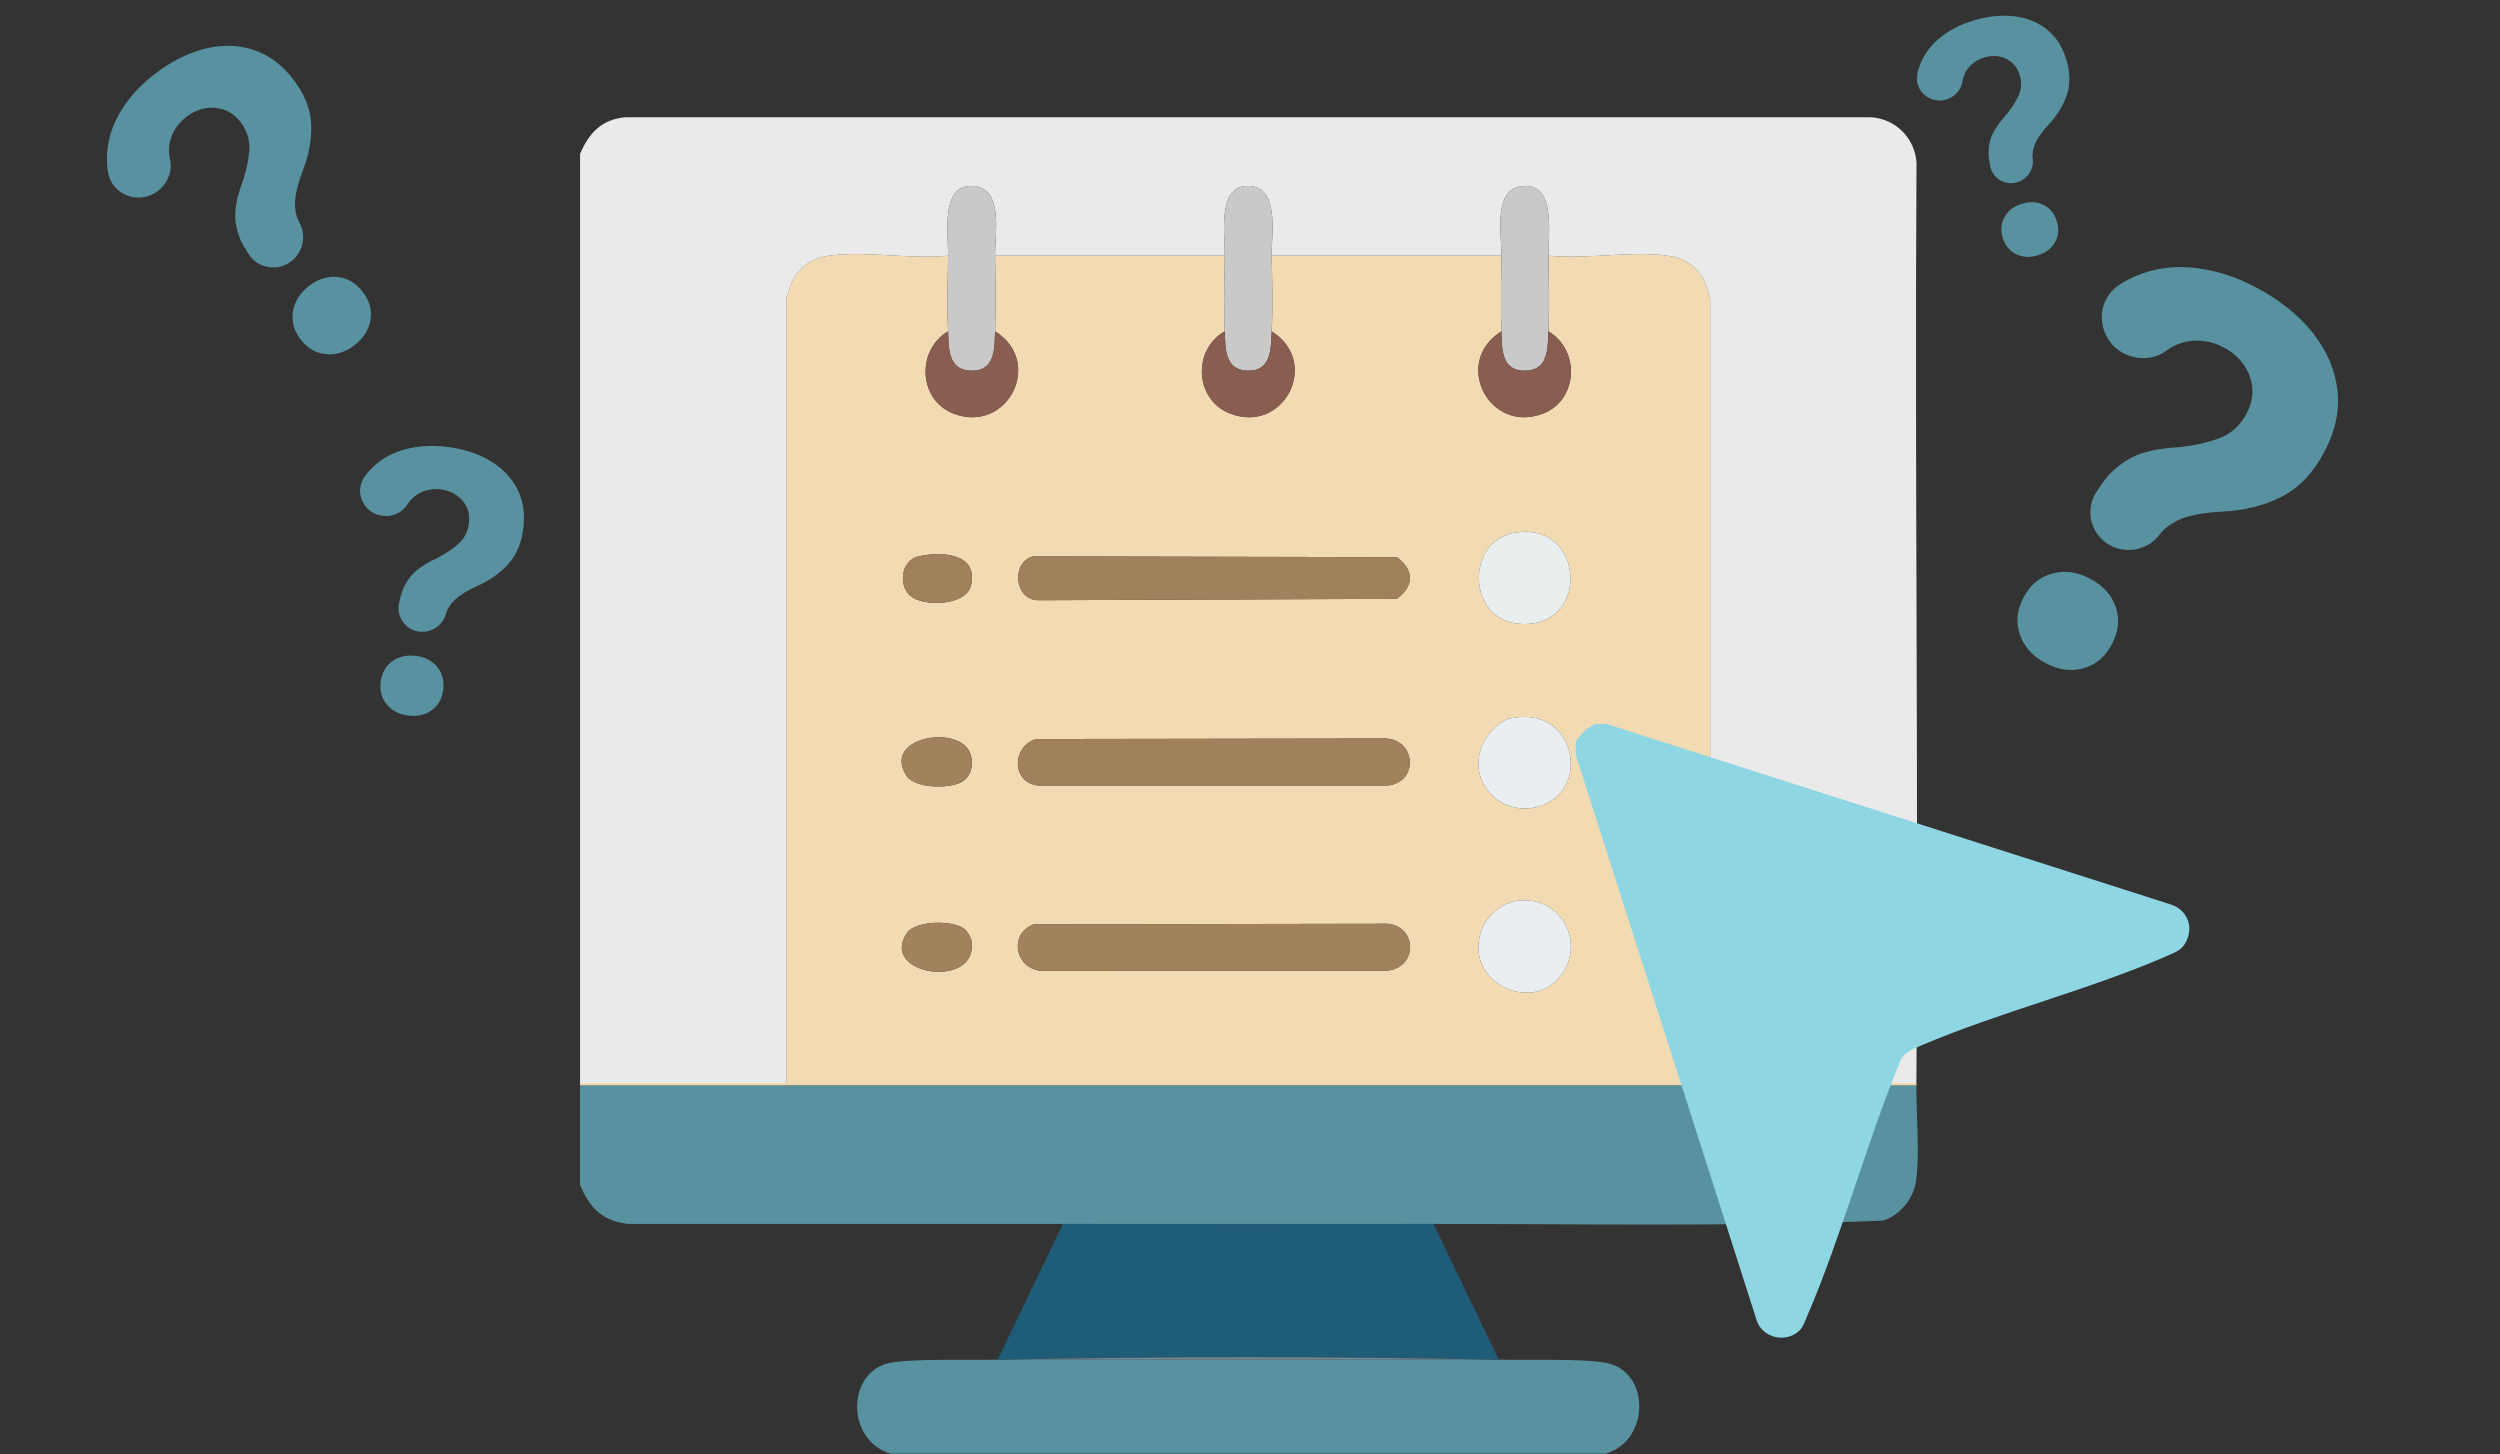 <svg width="956" height="556" viewBox="0 0 956 556" fill="none" xmlns="http://www.w3.org/2000/svg">
<rect x="0" y="0" width="956" height="556" fill="#333333" stroke="none"/>
<path d="M362.55 97.76C362.4 107.15 362.12 117.38 362.55 126.7C350.29 133.97 351.27 152.97 364.56 158.13C385.2 166.13 399.41 138.45 380.52 126.7C380.84 117.13 380.64 107.33 380.52 97.76H468.35C468.2 107.15 467.92 117.38 468.35 126.7C455.84 133.88 456.95 152.92 470.36 158.13C490.89 166.11 505.17 138.6 486.32 126.7C486.75 117.38 486.47 107.14 486.32 97.76H574.15C574.03 107.34 573.83 117.14 574.15 126.7C555.26 138.45 569.47 166.13 590.11 158.13C603.4 152.98 604.38 133.97 592.12 126.7C592.55 117.38 592.27 107.14 592.12 97.76C606.53 99.39 626.34 95.37 640.08 98.2C645.22 99.26 649.59 102.77 651.74 107.49C652.12 108.33 653.99 113.87 653.99 114.22V414.13H732.84C732.84 414.46 732.84 414.8 732.84 415.13H221.82V414.13H300.67V114.23C300.67 113.88 302.54 108.32 302.92 107.5C304.96 103.12 309.79 99.22 314.58 98.2C328.17 95.32 348.24 99.43 362.54 97.76H362.55ZM578.85 203.79C560.68 207.17 561.23 235.96 579.7 238.39C608.41 242.17 606.8 198.59 578.85 203.79ZM351.28 212.75C344.17 214.34 343.27 224.96 349.05 228.53C354.67 231.99 369.6 231.39 371.32 223.8C374.12 211.42 359.92 210.81 351.28 212.75ZM395.2 212.75C386.73 214.64 387.62 229.32 396.96 229.53L534.19 228.99C540.81 224.09 540.81 217.96 534.19 213.06L395.2 212.75ZM577.85 274.65C573.71 275.5 569.1 280.28 567.27 284.03C559.98 298.89 574.71 313.81 590.09 307.85C608.47 300.72 602 269.72 577.86 274.66L577.85 274.65ZM369.18 298.02C371.58 295.61 372.05 292.35 371.32 289.1C368.47 276.48 336.65 281.46 346.72 296.74C350.1 301.87 365.33 301.88 369.18 298.02ZM396.19 282.61C386.9 285.42 386.68 299.19 396.96 300.39H530.74C542.68 299 541.44 282.72 529.72 282.4L396.19 282.61ZM579.86 344.52C574.06 345.5 568.32 350.47 566.41 356.02C559.62 375.75 586.48 388.47 597.52 372.16C606.4 359.04 595.54 341.89 579.86 344.52ZM369.18 355.61C365.32 351.74 350.1 351.75 346.72 356.88C336.05 373.09 374.38 378.5 371.49 359.81C371.29 358.52 370.12 356.54 369.18 355.6V355.61ZM395.2 353.48C385.9 357.04 387.89 370.07 397.96 371.25L529.72 371.23C541.89 370.75 542.5 354.64 530.74 353.24L395.2 353.48Z" fill="#F2DBB3"/>
<path d="M732.82 414.14H653.97V114.23C653.97 113.88 652.1 108.34 651.72 107.5C649.56 102.78 645.2 99.26 640.06 98.21C626.32 95.38 606.5 99.4 592.1 97.77C591.98 89.97 595.2 70.49 582.78 71.11C570.67 71.71 574.25 89.39 574.14 97.77H486.31C486.18 89.54 489.41 71.7 477.67 71.11C465.24 70.49 468.47 89.97 468.35 97.77H380.52C380.41 89.4 383.99 71.72 371.88 71.11C359.45 70.49 362.68 89.97 362.56 97.77C348.26 99.44 328.19 95.33 314.6 98.21C309.81 99.23 304.97 103.13 302.94 107.51C302.56 108.33 300.69 113.89 300.69 114.24V414.15H221.82V58.84C225.28 50.79 230.09 45.64 239.25 44.83H715.4C724.85 45.38 732.31 52.83 732.87 62.3C732.19 179.58 733.63 296.89 732.83 414.15L732.82 414.14Z" fill="#EAEAEA"/>
<path d="M732.821 415.14C732.741 425.93 734.251 442.37 732.581 452.33C731.531 458.61 726.151 464.94 720.061 466.76C663.061 469.14 605.401 467.98 548.181 468.04C547.851 468.04 547.511 468.04 547.181 468.04H407.451C407.121 468.04 406.781 468.04 406.451 468.04C351.081 467.98 295.671 468.09 240.291 468.03C230.491 467.05 225.371 461.83 221.811 453.07V415.14H732.811H732.821Z" fill="#5891A0"/>
<path d="M382.51 519.94H572.141C572.471 519.94 572.811 519.94 573.141 519.94C583.891 520.17 603.91 519.5 613.5 521C631.15 523.76 631.28 550.72 614.06 555.87H340.59C323.17 550.79 323.61 523.75 341.15 521C350.74 519.5 370.76 520.17 381.51 519.94C381.84 519.94 382.18 519.94 382.51 519.94Z" fill="#5891A0"/>
<path d="M395.201 353.48L530.741 353.24C542.501 354.63 541.891 370.74 529.721 371.23L397.961 371.25C387.891 370.06 385.901 357.03 395.201 353.48Z" fill="#A1825C"/>
<path d="M396.19 282.61L529.72 282.4C541.44 282.72 542.68 298.99 530.74 300.39H396.96C386.68 299.2 386.9 285.42 396.19 282.61Z" fill="#A1815B"/>
<path d="M395.201 212.75L534.191 213.06C540.811 217.96 540.811 224.09 534.191 228.99L396.961 229.53C387.621 229.32 386.731 214.65 395.201 212.75Z" fill="#A1815B"/>
<path d="M380.51 97.76C380.63 107.34 380.83 117.14 380.51 126.7C380.29 133.33 380.64 142.15 371.05 141.74C362.38 141.37 362.83 132.9 362.55 126.7C362.12 117.38 362.4 107.14 362.55 97.76C362.67 89.96 359.45 70.48 371.87 71.1C383.98 71.7 380.4 89.38 380.51 97.76Z" fill="#C9C9C9"/>
<path d="M592.1 97.76C592.25 107.15 592.53 117.38 592.1 126.7C591.81 132.9 592.27 141.37 583.6 141.74C574 142.15 574.36 133.33 574.14 126.7C573.82 117.13 574.02 107.33 574.14 97.76C574.25 89.39 570.67 71.71 582.78 71.1C595.21 70.48 591.98 89.96 592.1 97.76Z" fill="#C9C9C9"/>
<path d="M486.301 97.76C486.451 107.15 486.731 117.38 486.301 126.7C485.991 133.29 486.261 142.14 476.841 141.74C468.171 141.37 468.621 132.89 468.341 126.7C467.911 117.38 468.191 107.14 468.341 97.76C468.461 89.96 465.241 70.49 477.661 71.1C489.401 71.68 486.171 89.53 486.301 97.76Z" fill="#C9C9C9"/>
<path d="M578.851 203.79C606.801 198.59 608.421 242.17 579.701 238.39C561.221 235.96 560.681 207.16 578.851 203.79Z" fill="#E9EEEF"/>
<path d="M579.861 344.52C595.541 341.88 606.401 359.03 597.521 372.16C586.481 388.47 559.621 375.75 566.411 356.02C568.321 350.47 574.061 345.5 579.861 344.52Z" fill="#EAEEF0"/>
<path d="M577.85 274.65C601.99 269.71 608.47 300.72 590.08 307.84C574.71 313.8 559.97 298.88 567.26 284.02C569.1 280.28 573.7 275.49 577.84 274.64L577.85 274.65Z" fill="#EAEEF0"/>
<path d="M486.3 126.71C505.15 138.61 490.88 166.12 470.34 158.14C456.93 152.93 455.82 133.89 468.33 126.71C468.62 132.9 468.16 141.38 476.83 141.75C486.25 142.15 485.99 133.3 486.29 126.71H486.3Z" fill="#895E51"/>
<path d="M380.511 126.71C399.401 138.46 385.191 166.14 364.551 158.14C351.261 152.99 350.281 133.98 362.541 126.71C362.831 132.91 362.371 141.38 371.041 141.75C380.641 142.16 380.281 133.34 380.501 126.71H380.511Z" fill="#895E51"/>
<path d="M592.101 126.71C604.361 133.98 603.381 152.98 590.091 158.14C569.451 166.14 555.241 138.46 574.131 126.71C574.351 133.34 574.001 142.16 583.591 141.75C592.261 141.38 591.811 132.91 592.091 126.71H592.101Z" fill="#895E51"/>
<path d="M369.18 298.02C365.32 301.89 350.1 301.88 346.72 296.74C336.65 281.45 368.48 276.48 371.32 289.1C372.05 292.35 371.58 295.61 369.18 298.02Z" fill="#A1825C"/>
<path d="M369.181 355.61C370.111 356.54 371.291 358.53 371.491 359.82C374.381 378.5 336.051 373.09 346.721 356.89C350.101 351.76 365.331 351.75 369.181 355.62V355.61Z" fill="#A1825C"/>
<path d="M351.281 212.75C359.921 210.81 374.121 211.42 371.321 223.8C369.601 231.39 354.671 231.99 349.051 228.53C343.261 224.96 344.161 214.34 351.281 212.75Z" fill="#A1815B"/>
<path d="M547.18 468.04C547.51 468.04 547.85 468.04 548.18 468.04L573.13 519.94C572.8 519.94 572.46 519.94 572.13 519.94C509.85 518.68 444.78 518.68 382.5 519.94C382.17 519.94 381.83 519.94 381.5 519.94L406.45 468.04C406.78 468.04 407.12 468.04 407.45 468.04C454.01 468.09 500.62 468.09 547.18 468.04Z" fill="#1F5C77"/>
<path d="M547.181 468.04C500.621 468.09 454.011 468.09 407.451 468.04H547.181Z" fill="#7D959D"/>
<path d="M572.14 519.94H382.51C444.79 518.68 509.86 518.68 572.14 519.94Z" fill="#718994"/>
<path d="M614.341 276.86L830.181 345.89C836.391 347.97 838.921 354.25 835.961 360.11C834.501 363 832.531 363.84 829.711 365.09C799.451 378.46 764.841 386.87 734.331 399.93C730.721 401.48 727.461 402.76 726.181 406.94C713.421 438.15 704.321 472.37 691.101 503.21C690.261 505.18 689.531 507.51 687.901 508.99C682.871 513.57 674.301 511.72 671.891 505.31L602.561 288.65V283.6C604.881 280.37 606.501 278.27 610.421 276.86H614.351H614.341Z" fill="#8DD6E2"/>
<path d="M806.964 208.561C799.464 204.591 797.054 195.001 801.764 187.941C803.704 185.041 805.574 182.461 806.834 181.201C810.714 177.331 814.734 174.731 818.894 173.401C823.054 172.071 827.714 171.271 832.894 171.011C838.624 170.471 843.804 169.361 848.434 167.671C853.064 165.981 856.604 162.821 859.064 158.191C860.814 154.891 861.544 151.631 861.274 148.391C860.994 145.161 859.914 142.191 858.014 139.481C856.114 136.771 853.554 134.561 850.324 132.841C847.284 131.231 844.044 130.361 840.604 130.251C837.174 130.141 833.894 130.921 830.774 132.591C830.004 133.001 829.264 133.481 828.554 134.011C823.774 137.611 817.234 137.841 811.944 135.031C801.894 129.701 800.774 115.411 810.214 109.061C811.374 108.281 812.564 107.581 813.784 106.941C821.114 103.151 829.024 101.601 837.514 102.281C846.004 102.961 854.374 105.491 862.624 109.861C871.754 114.701 879.004 120.491 884.364 127.231C889.724 133.971 892.874 141.251 893.814 149.051C894.754 156.861 893.104 164.761 888.864 172.751C884.564 180.871 879.074 186.611 872.414 189.991C865.754 193.361 858.124 195.251 849.544 195.661C844.784 195.901 840.634 196.481 837.104 197.411C833.564 198.341 830.454 199.961 827.764 202.271C827.204 202.751 826.504 203.571 825.734 204.571C821.314 210.311 813.354 211.941 806.964 208.551V208.561ZM782.194 253.561C777.244 250.941 773.974 247.301 772.384 242.631C770.794 237.971 771.264 233.261 773.784 228.511C776.334 223.691 779.994 220.631 784.744 219.331C789.494 218.031 794.344 218.691 799.294 221.311C804.244 223.931 807.574 227.611 809.104 232.241C810.634 236.871 810.114 241.591 807.564 246.411C805.044 251.171 801.434 254.211 796.754 255.541C792.064 256.871 787.214 256.211 782.204 253.561H782.194Z" fill="#5891A0"/>
<path d="M160.407 241.54C155.091 240.945 151.463 235.877 152.594 230.649C153.062 228.5 153.562 226.555 154.01 225.525C155.391 222.359 157.148 219.906 159.281 218.165C161.413 216.424 163.961 214.878 166.939 213.529C170.174 211.889 172.956 210.041 175.28 207.981C177.605 205.92 178.951 203.249 179.324 199.966C179.588 197.626 179.263 195.546 178.356 193.708C177.446 191.879 176.127 190.386 174.386 189.236C172.646 188.086 170.634 187.381 168.343 187.118C166.188 186.877 164.087 187.115 162.044 187.845C160.007 188.573 158.264 189.788 156.82 191.488C156.463 191.906 156.14 192.359 155.846 192.834C153.875 196.049 150.093 197.695 146.341 197.269C139.216 196.465 135.258 188.343 139.327 182.439C139.827 181.713 140.364 181.028 140.931 180.371C144.354 176.455 148.635 173.719 153.771 172.156C158.907 170.594 164.4 170.144 170.247 170.801C176.72 171.53 182.309 173.251 187.009 175.965C191.709 178.679 195.239 182.221 197.592 186.578C199.947 190.941 200.804 195.955 200.164 201.62C199.518 207.375 197.624 212.01 194.499 215.531C191.372 219.045 187.334 221.916 182.397 224.139C179.661 225.379 177.361 226.678 175.506 228.039C173.645 229.402 172.195 231.07 171.152 233.047C170.934 233.457 170.713 234.1 170.492 234.864C169.226 239.252 164.935 242.046 160.404 241.534L160.407 241.54ZM156.276 273.652C152.768 273.259 150.009 271.88 147.998 269.508C145.989 267.143 145.177 264.272 145.557 260.905C145.939 257.489 147.379 254.849 149.864 252.989C152.349 251.13 155.346 250.396 158.854 250.789C162.362 251.182 165.165 252.571 167.132 254.933C169.099 257.295 169.884 260.183 169.502 263.598C169.124 266.972 167.709 269.589 165.272 271.45C162.829 273.313 159.832 274.046 156.282 273.65L156.276 273.652Z" fill="#5891A0"/>
<path d="M771.303 69.701C766.703 71.071 761.923 68.161 761.033 63.451C760.663 61.511 760.393 59.731 760.403 58.721C760.433 55.621 761.023 52.981 762.173 50.791C763.323 48.601 764.883 46.431 766.873 44.271C768.973 41.781 770.613 39.281 771.813 36.761C773.013 34.241 773.183 31.561 772.343 28.721C771.743 26.701 770.743 25.091 769.343 23.901C767.953 22.711 766.333 21.941 764.493 21.601C762.653 21.261 760.743 21.381 758.763 21.981C756.893 22.541 755.243 23.471 753.823 24.791C752.393 26.111 751.383 27.721 750.793 29.631C750.643 30.101 750.533 30.591 750.463 31.091C749.963 34.441 747.423 37.121 744.173 38.091C738.013 39.931 731.883 34.611 733.173 28.311C733.333 27.541 733.533 26.781 733.773 26.041C735.223 21.601 737.803 17.841 741.493 14.751C745.183 11.661 749.563 9.361 754.623 7.851C760.223 6.181 765.443 5.641 770.283 6.231C775.123 6.821 779.273 8.501 782.753 11.281C786.223 14.061 788.693 17.901 790.163 22.801C791.633 27.701 791.713 32.271 790.373 36.271C789.023 40.271 786.703 44.061 783.403 47.631C781.583 49.611 780.143 51.491 779.083 53.271C778.023 55.051 777.413 56.931 777.243 58.931C777.213 59.341 777.243 59.951 777.333 60.661C777.823 64.721 775.263 68.541 771.343 69.711L771.303 69.701ZM779.163 97.671C776.133 98.571 773.363 98.401 770.873 97.151C768.383 95.901 766.703 93.821 765.833 90.901C764.963 87.981 765.213 85.261 766.613 82.851C768.013 80.441 770.233 78.781 773.263 77.881C776.293 76.981 779.103 77.141 781.553 78.401C784.003 79.661 785.673 81.771 786.553 84.721C787.433 87.671 787.173 90.291 785.813 92.691C784.453 95.091 782.233 96.741 779.163 97.661V97.671Z" fill="#5891A0"/>
<path d="M111.381 99.905C106.156 103.999 98.53 102.678 94.997 97.068C93.538 94.759 92.288 92.606 91.789 91.301C90.256 87.296 89.677 83.6 90.047 80.199C90.417 76.798 91.324 73.215 92.79 69.427C94.23 65.158 95.073 61.11 95.34 57.259C95.607 53.408 94.467 49.873 91.947 46.645C90.151 44.349 88.048 42.785 85.643 41.963C83.251 41.136 80.776 40.967 78.236 41.462C75.696 41.957 73.299 43.08 71.056 44.855C68.933 46.524 67.281 48.557 66.123 50.975C64.952 53.398 64.469 55.982 64.677 58.739C64.723 59.42 64.83 60.106 64.993 60.785C66.048 65.349 64.138 70.085 60.447 72.981C53.453 78.471 42.868 74.733 41.335 65.972C41.151 64.9 41.023 63.821 40.957 62.747C40.572 56.298 41.986 50.152 45.168 44.306C48.35 38.459 52.82 33.279 58.566 28.771C64.925 23.784 71.369 20.443 77.896 18.749C84.423 17.055 90.615 17.113 96.502 18.926C102.376 20.745 107.501 24.434 111.877 29.994C116.252 35.554 118.671 41.394 118.975 47.221C119.265 53.052 118.201 59.105 115.764 65.372C114.426 68.842 113.526 71.991 113.064 74.819C112.602 77.647 112.77 80.375 113.565 83.035C113.734 83.578 114.082 84.347 114.558 85.216C117.246 90.192 115.888 96.405 111.437 99.897L111.381 99.905ZM135.673 131.912C132.23 134.606 128.579 135.791 124.742 135.445C120.904 135.099 117.688 133.274 115.088 129.957C112.488 126.641 111.431 123.014 112.011 119.203C112.591 115.392 114.606 112.131 118.049 109.437C121.492 106.743 125.189 105.525 128.98 105.904C132.772 106.284 135.99 108.152 138.618 111.502C141.246 114.852 142.239 118.355 141.706 122.133C141.172 125.911 139.152 129.159 135.668 131.899L135.673 131.912Z" fill="#5891A0"/>
</svg>
